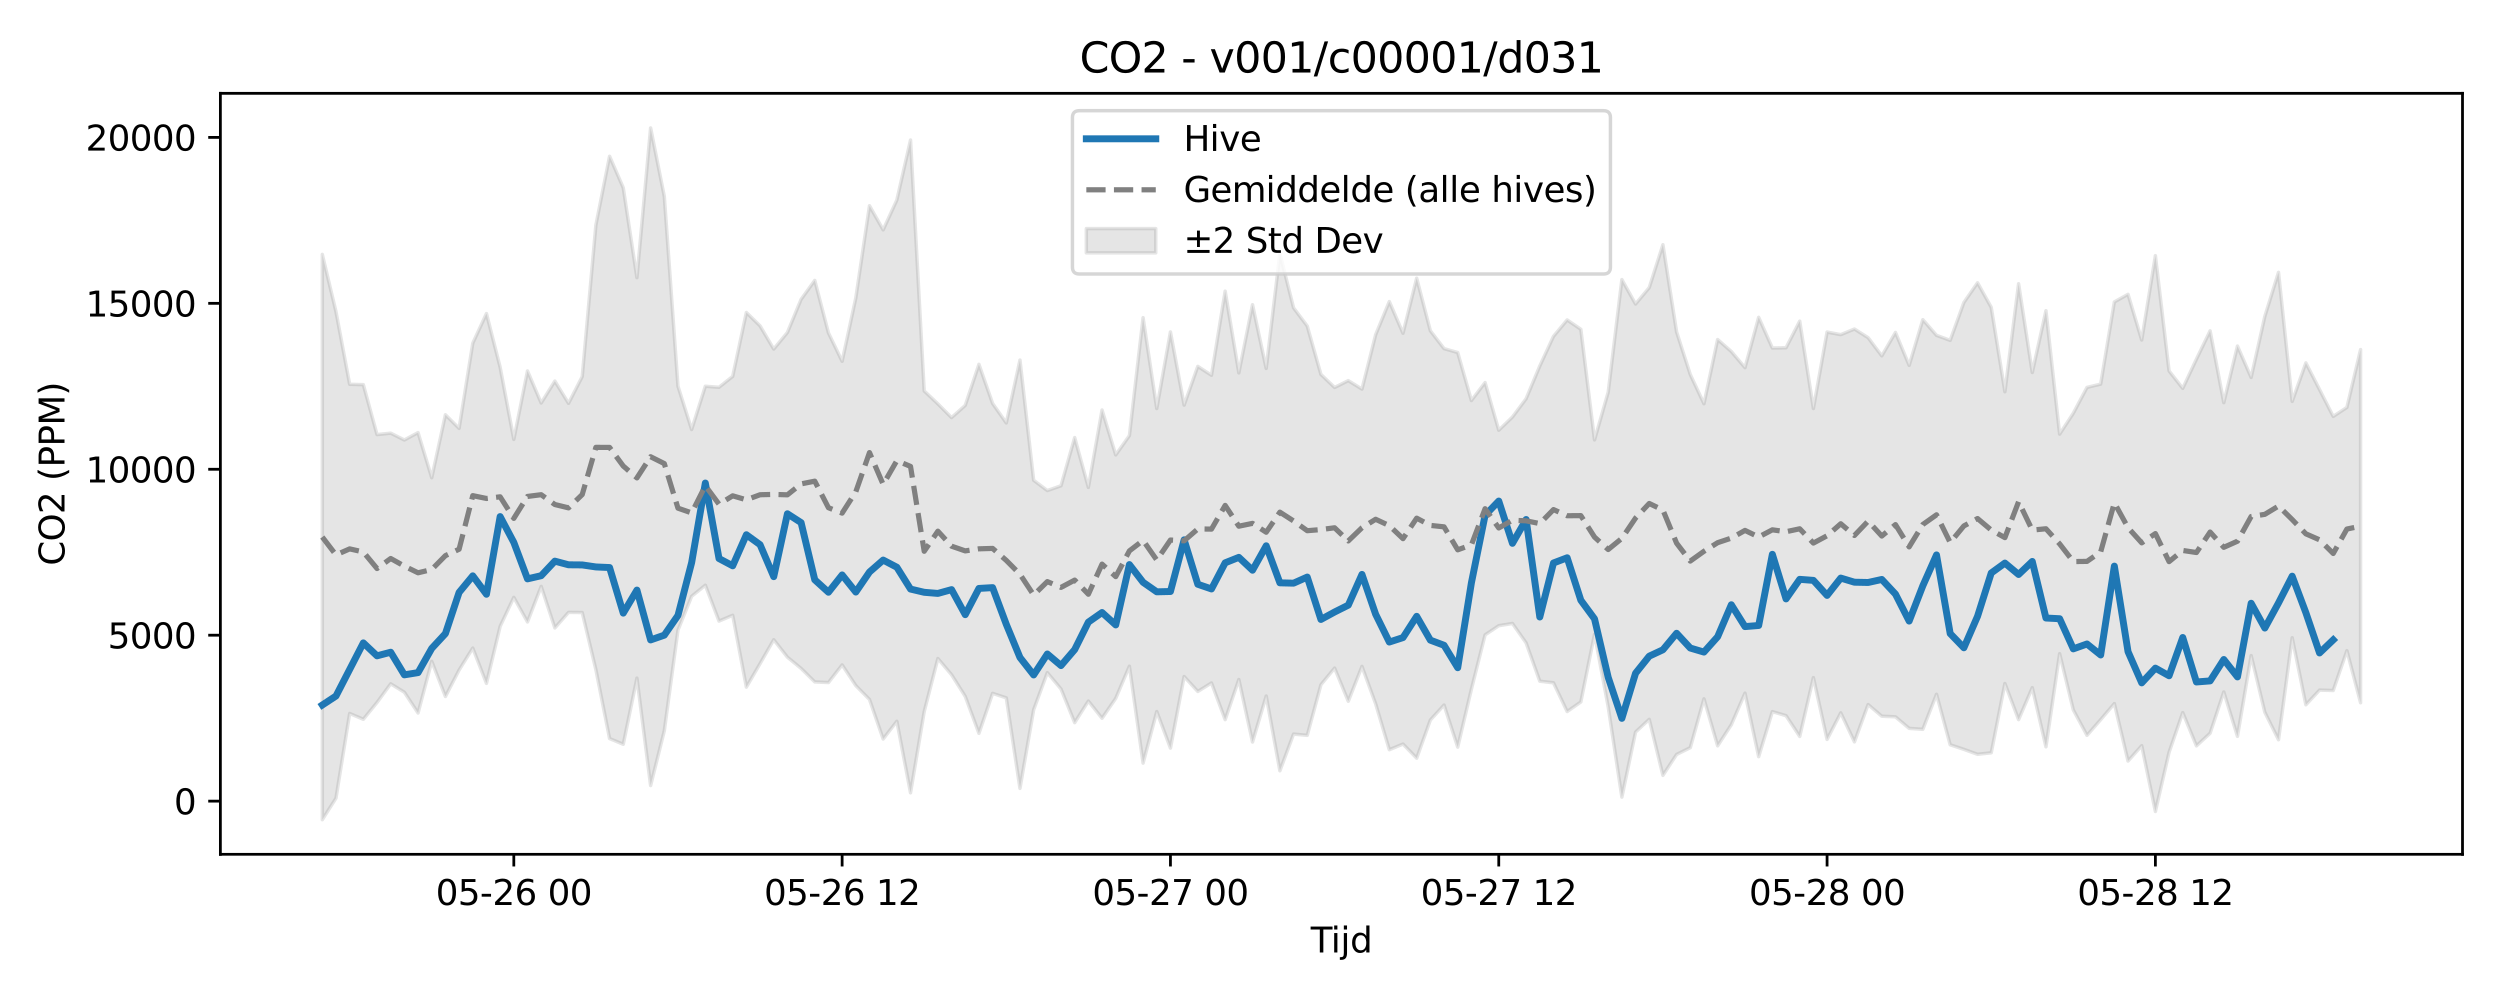 <?xml version="1.0" encoding="utf-8" standalone="no"?>
<!DOCTYPE svg PUBLIC "-//W3C//DTD SVG 1.1//EN"
  "http://www.w3.org/Graphics/SVG/1.1/DTD/svg11.dtd">
<svg xmlns:xlink="http://www.w3.org/1999/xlink" width="720pt" height="288pt" viewBox="0 0 720 288" xmlns="http://www.w3.org/2000/svg" version="1.1">
 <defs>
  <style type="text/css">*{stroke-linejoin: round; stroke-linecap: butt}</style>
 </defs>
 <g id="figure_1">
  <g id="patch_1">
   <path d="M 0 288 
L 720 288 
L 720 0 
L 0 0 
z
" style="fill: #ffffff"/>
  </g>
  <g id="axes_1">
   <g id="patch_2">
    <path d="M 63.47 246.04 
L 709.2 246.04 
L 709.2 26.88 
L 63.47 26.88 
z
" style="fill: #ffffff"/>
   </g>
   <g id="FillBetweenPolyCollection_1">
    <defs>
     <path id="m05cfe4b12a" d="M 92.821 -214.744 
L 92.821 -51.922 
L 96.761 -58.126 
L 100.701 -82.519 
L 104.641 -80.842 
L 108.58 -85.68 
L 112.52 -91.057 
L 116.46 -88.633 
L 120.4 -82.649 
L 124.34 -97.544 
L 128.279 -87.406 
L 132.219 -95.023 
L 136.159 -101.353 
L 140.099 -91.191 
L 144.039 -107.602 
L 147.978 -115.961 
L 151.918 -108.877 
L 155.858 -119.122 
L 159.798 -107.147 
L 163.737 -111.632 
L 167.677 -111.588 
L 171.617 -95.131 
L 175.557 -75.296 
L 179.497 -73.642 
L 183.436 -92.704 
L 187.376 -61.759 
L 191.316 -77.515 
L 195.256 -106.529 
L 199.195 -116.268 
L 203.135 -119.453 
L 207.075 -109.122 
L 211.015 -110.799 
L 214.955 -90.102 
L 218.894 -96.869 
L 222.834 -103.758 
L 226.774 -98.735 
L 230.714 -95.494 
L 234.653 -91.607 
L 238.593 -91.423 
L 242.533 -96.509 
L 246.473 -90.543 
L 250.413 -86.556 
L 254.352 -75.158 
L 258.292 -80.272 
L 262.232 -59.666 
L 266.172 -83.061 
L 270.111 -98.354 
L 274.051 -93.669 
L 277.991 -87.44 
L 281.931 -76.795 
L 285.871 -88.313 
L 289.81 -87.013 
L 293.75 -60.945 
L 297.69 -83.584 
L 301.63 -94.279 
L 305.57 -89.573 
L 309.509 -79.874 
L 313.449 -86.099 
L 317.389 -81.136 
L 321.329 -86.879 
L 325.268 -96.136 
L 329.208 -68.216 
L 333.148 -83.073 
L 337.088 -72.543 
L 341.028 -93.165 
L 344.967 -88.854 
L 348.907 -91.31 
L 352.847 -80.733 
L 356.787 -92.311 
L 360.726 -74.292 
L 364.666 -87.544 
L 368.606 -66.014 
L 372.546 -76.585 
L 376.486 -76.218 
L 380.425 -90.801 
L 384.365 -95.592 
L 388.305 -86.037 
L 392.245 -96.08 
L 396.184 -85.302 
L 400.124 -72.076 
L 404.064 -73.71 
L 408.004 -69.644 
L 411.944 -80.629 
L 415.883 -84.943 
L 419.823 -72.83 
L 423.763 -89.511 
L 427.703 -105.15 
L 431.642 -107.794 
L 435.582 -108.439 
L 439.522 -102.843 
L 443.462 -91.814 
L 447.402 -91.351 
L 451.341 -83.075 
L 455.281 -85.834 
L 459.221 -105.348 
L 463.161 -84.419 
L 467.1 -58.429 
L 471.04 -77.16 
L 474.98 -80.832 
L 478.92 -64.687 
L 482.86 -70.716 
L 486.799 -72.667 
L 490.739 -86.736 
L 494.679 -73.198 
L 498.619 -79.276 
L 502.559 -88.37 
L 506.498 -70.082 
L 510.438 -83.048 
L 514.378 -81.885 
L 518.318 -75.904 
L 522.257 -92.853 
L 526.197 -75.044 
L 530.137 -82.694 
L 534.077 -74.332 
L 538.017 -85.09 
L 541.956 -81.726 
L 545.896 -81.555 
L 549.836 -78.226 
L 553.776 -77.952 
L 557.715 -88.052 
L 561.655 -73.501 
L 565.595 -72.185 
L 569.535 -70.757 
L 573.475 -71.198 
L 577.414 -91.157 
L 581.354 -80.744 
L 585.294 -89.946 
L 589.234 -72.911 
L 593.173 -99.748 
L 597.113 -83.547 
L 601.053 -76.216 
L 604.993 -80.738 
L 608.933 -85.366 
L 612.872 -68.822 
L 616.812 -73.244 
L 620.752 -54.289 
L 624.692 -71.34 
L 628.631 -82.78 
L 632.571 -73.183 
L 636.511 -76.825 
L 640.451 -88.716 
L 644.391 -75.926 
L 648.33 -99.203 
L 652.27 -82.857 
L 656.21 -74.944 
L 660.15 -104.337 
L 664.09 -85.021 
L 668.029 -89.252 
L 671.969 -89.134 
L 675.909 -100.606 
L 679.849 -85.603 
L 679.849 -187.325 
L 679.849 -187.325 
L 675.909 -170.668 
L 671.969 -168.069 
L 668.029 -175.808 
L 664.09 -183.491 
L 660.15 -172.396 
L 656.21 -209.568 
L 652.27 -196.883 
L 648.33 -179.295 
L 644.391 -188.341 
L 640.451 -172.024 
L 636.511 -192.723 
L 632.571 -184.56 
L 628.631 -176.156 
L 624.692 -181.161 
L 620.752 -214.364 
L 616.812 -190.077 
L 612.872 -203.238 
L 608.933 -201.043 
L 604.993 -177.375 
L 601.053 -176.427 
L 597.113 -168.991 
L 593.173 -162.969 
L 589.234 -198.521 
L 585.294 -180.721 
L 581.354 -206.292 
L 577.414 -175.17 
L 573.475 -199.491 
L 569.535 -206.557 
L 565.595 -200.881 
L 561.655 -189.974 
L 557.715 -191.427 
L 553.776 -195.934 
L 549.836 -182.769 
L 545.896 -192.26 
L 541.956 -185.515 
L 538.017 -190.751 
L 534.077 -193.24 
L 530.137 -191.623 
L 526.197 -192.369 
L 522.257 -170.341 
L 518.318 -195.514 
L 514.378 -187.845 
L 510.438 -187.775 
L 506.498 -196.613 
L 502.559 -182.115 
L 498.619 -186.773 
L 494.679 -190.216 
L 490.739 -171.724 
L 486.799 -180.154 
L 482.86 -192.404 
L 478.92 -217.524 
L 474.98 -205.166 
L 471.04 -200.441 
L 467.1 -207.487 
L 463.161 -175.06 
L 459.221 -161.298 
L 455.281 -193.165 
L 451.341 -195.857 
L 447.402 -191.131 
L 443.462 -182.601 
L 439.522 -173.169 
L 435.582 -167.9 
L 431.642 -164.096 
L 427.703 -177.83 
L 423.763 -172.652 
L 419.823 -186.472 
L 415.883 -187.598 
L 411.944 -192.74 
L 408.004 -207.887 
L 404.064 -192.025 
L 400.124 -201.154 
L 396.184 -191.597 
L 392.245 -175.941 
L 388.305 -178.382 
L 384.365 -176.408 
L 380.425 -180.166 
L 376.486 -194.099 
L 372.546 -199.342 
L 368.606 -214.983 
L 364.666 -181.886 
L 360.726 -200.248 
L 356.787 -180.601 
L 352.847 -204.148 
L 348.907 -179.921 
L 344.967 -182.489 
L 341.028 -171.327 
L 337.088 -192.404 
L 333.148 -170.343 
L 329.208 -196.514 
L 325.268 -162.555 
L 321.329 -156.987 
L 317.389 -169.923 
L 313.449 -147.62 
L 309.509 -161.988 
L 305.57 -148.097 
L 301.63 -146.72 
L 297.69 -149.684 
L 293.75 -184.303 
L 289.81 -166.193 
L 285.871 -171.801 
L 281.931 -183.078 
L 277.991 -171.242 
L 274.051 -167.735 
L 270.111 -171.684 
L 266.172 -175.411 
L 262.232 -247.678 
L 258.292 -230.396 
L 254.352 -221.801 
L 250.413 -228.747 
L 246.473 -202.202 
L 242.533 -183.934 
L 238.593 -192.128 
L 234.653 -207.243 
L 230.714 -201.784 
L 226.774 -192.242 
L 222.834 -187.468 
L 218.894 -194.156 
L 214.955 -198.008 
L 211.015 -179.608 
L 207.075 -176.463 
L 203.135 -176.764 
L 199.195 -164.299 
L 195.256 -176.771 
L 191.316 -231.467 
L 187.376 -251.158 
L 183.436 -208.029 
L 179.497 -233.921 
L 175.557 -242.997 
L 171.617 -223.193 
L 167.677 -179.54 
L 163.737 -171.84 
L 159.798 -178.249 
L 155.858 -171.935 
L 151.918 -181.174 
L 147.978 -161.451 
L 144.039 -182.234 
L 140.099 -197.691 
L 136.159 -189.155 
L 132.219 -164.625 
L 128.279 -168.55 
L 124.34 -150.414 
L 120.4 -163.419 
L 116.46 -161.284 
L 112.52 -163.247 
L 108.58 -162.845 
L 104.641 -177.224 
L 100.701 -177.326 
L 96.761 -198.24 
L 92.821 -214.744 
z
" style="stroke: #808080; stroke-opacity: 0.2"/>
    </defs>
    <g clip-path="url(#p84e43a16ee)">
     <use xlink:href="#m05cfe4b12a" x="0" y="288" style="fill: #808080; fill-opacity: 0.2; stroke: #808080; stroke-opacity: 0.2"/>
    </g>
   </g>
   <g id="matplotlib.axis_1">
    <g id="xtick_1">
     <g id="line2d_1">
      <defs>
       <path id="mdc7203c55e" d="M 0 0 
L 0 3.5 
" style="stroke: #000000; stroke-width: 0.8"/>
      </defs>
      <g>
       <use xlink:href="#mdc7203c55e" x="147.978" y="246.04" style="stroke: #000000; stroke-width: 0.8"/>
      </g>
     </g>
     <g id="text_1">
      <!-- 05-26 00 -->
      <g transform="translate(125.498 260.638) scale(0.1 -0.1)">
       <defs>
        <path id="DejaVuSans-30" d="M 2034 4250 
Q 1547 4250 1301 3770 
Q 1056 3291 1056 2328 
Q 1056 1369 1301 889 
Q 1547 409 2034 409 
Q 2525 409 2770 889 
Q 3016 1369 3016 2328 
Q 3016 3291 2770 3770 
Q 2525 4250 2034 4250 
z
M 2034 4750 
Q 2819 4750 3233 4129 
Q 3647 3509 3647 2328 
Q 3647 1150 3233 529 
Q 2819 -91 2034 -91 
Q 1250 -91 836 529 
Q 422 1150 422 2328 
Q 422 3509 836 4129 
Q 1250 4750 2034 4750 
z
" transform="scale(0.016)"/>
        <path id="DejaVuSans-35" d="M 691 4666 
L 3169 4666 
L 3169 4134 
L 1269 4134 
L 1269 2991 
Q 1406 3038 1543 3061 
Q 1681 3084 1819 3084 
Q 2600 3084 3056 2656 
Q 3513 2228 3513 1497 
Q 3513 744 3044 326 
Q 2575 -91 1722 -91 
Q 1428 -91 1123 -41 
Q 819 9 494 109 
L 494 744 
Q 775 591 1075 516 
Q 1375 441 1709 441 
Q 2250 441 2565 725 
Q 2881 1009 2881 1497 
Q 2881 1984 2565 2268 
Q 2250 2553 1709 2553 
Q 1456 2553 1204 2497 
Q 953 2441 691 2322 
L 691 4666 
z
" transform="scale(0.016)"/>
        <path id="DejaVuSans-2d" d="M 313 2009 
L 1997 2009 
L 1997 1497 
L 313 1497 
L 313 2009 
z
" transform="scale(0.016)"/>
        <path id="DejaVuSans-32" d="M 1228 531 
L 3431 531 
L 3431 0 
L 469 0 
L 469 531 
Q 828 903 1448 1529 
Q 2069 2156 2228 2338 
Q 2531 2678 2651 2914 
Q 2772 3150 2772 3378 
Q 2772 3750 2511 3984 
Q 2250 4219 1831 4219 
Q 1534 4219 1204 4116 
Q 875 4013 500 3803 
L 500 4441 
Q 881 4594 1212 4672 
Q 1544 4750 1819 4750 
Q 2544 4750 2975 4387 
Q 3406 4025 3406 3419 
Q 3406 3131 3298 2873 
Q 3191 2616 2906 2266 
Q 2828 2175 2409 1742 
Q 1991 1309 1228 531 
z
" transform="scale(0.016)"/>
        <path id="DejaVuSans-36" d="M 2113 2584 
Q 1688 2584 1439 2293 
Q 1191 2003 1191 1497 
Q 1191 994 1439 701 
Q 1688 409 2113 409 
Q 2538 409 2786 701 
Q 3034 994 3034 1497 
Q 3034 2003 2786 2293 
Q 2538 2584 2113 2584 
z
M 3366 4563 
L 3366 3988 
Q 3128 4100 2886 4159 
Q 2644 4219 2406 4219 
Q 1781 4219 1451 3797 
Q 1122 3375 1075 2522 
Q 1259 2794 1537 2939 
Q 1816 3084 2150 3084 
Q 2853 3084 3261 2657 
Q 3669 2231 3669 1497 
Q 3669 778 3244 343 
Q 2819 -91 2113 -91 
Q 1303 -91 875 529 
Q 447 1150 447 2328 
Q 447 3434 972 4092 
Q 1497 4750 2381 4750 
Q 2619 4750 2861 4703 
Q 3103 4656 3366 4563 
z
" transform="scale(0.016)"/>
        <path id="DejaVuSans-20" transform="scale(0.016)"/>
       </defs>
       <use xlink:href="#DejaVuSans-30"/>
       <use xlink:href="#DejaVuSans-35" transform="translate(63.623 0)"/>
       <use xlink:href="#DejaVuSans-2d" transform="translate(127.246 0)"/>
       <use xlink:href="#DejaVuSans-32" transform="translate(163.33 0)"/>
       <use xlink:href="#DejaVuSans-36" transform="translate(226.953 0)"/>
       <use xlink:href="#DejaVuSans-20" transform="translate(290.576 0)"/>
       <use xlink:href="#DejaVuSans-30" transform="translate(322.363 0)"/>
       <use xlink:href="#DejaVuSans-30" transform="translate(385.986 0)"/>
      </g>
     </g>
    </g>
    <g id="xtick_2">
     <g id="line2d_2">
      <g>
       <use xlink:href="#mdc7203c55e" x="242.533" y="246.04" style="stroke: #000000; stroke-width: 0.8"/>
      </g>
     </g>
     <g id="text_2">
      <!-- 05-26 12 -->
      <g transform="translate(220.053 260.638) scale(0.1 -0.1)">
       <defs>
        <path id="DejaVuSans-31" d="M 794 531 
L 1825 531 
L 1825 4091 
L 703 3866 
L 703 4441 
L 1819 4666 
L 2450 4666 
L 2450 531 
L 3481 531 
L 3481 0 
L 794 0 
L 794 531 
z
" transform="scale(0.016)"/>
       </defs>
       <use xlink:href="#DejaVuSans-30"/>
       <use xlink:href="#DejaVuSans-35" transform="translate(63.623 0)"/>
       <use xlink:href="#DejaVuSans-2d" transform="translate(127.246 0)"/>
       <use xlink:href="#DejaVuSans-32" transform="translate(163.33 0)"/>
       <use xlink:href="#DejaVuSans-36" transform="translate(226.953 0)"/>
       <use xlink:href="#DejaVuSans-20" transform="translate(290.576 0)"/>
       <use xlink:href="#DejaVuSans-31" transform="translate(322.363 0)"/>
       <use xlink:href="#DejaVuSans-32" transform="translate(385.986 0)"/>
      </g>
     </g>
    </g>
    <g id="xtick_3">
     <g id="line2d_3">
      <g>
       <use xlink:href="#mdc7203c55e" x="337.088" y="246.04" style="stroke: #000000; stroke-width: 0.8"/>
      </g>
     </g>
     <g id="text_3">
      <!-- 05-27 00 -->
      <g transform="translate(314.607 260.638) scale(0.1 -0.1)">
       <defs>
        <path id="DejaVuSans-37" d="M 525 4666 
L 3525 4666 
L 3525 4397 
L 1831 0 
L 1172 0 
L 2766 4134 
L 525 4134 
L 525 4666 
z
" transform="scale(0.016)"/>
       </defs>
       <use xlink:href="#DejaVuSans-30"/>
       <use xlink:href="#DejaVuSans-35" transform="translate(63.623 0)"/>
       <use xlink:href="#DejaVuSans-2d" transform="translate(127.246 0)"/>
       <use xlink:href="#DejaVuSans-32" transform="translate(163.33 0)"/>
       <use xlink:href="#DejaVuSans-37" transform="translate(226.953 0)"/>
       <use xlink:href="#DejaVuSans-20" transform="translate(290.576 0)"/>
       <use xlink:href="#DejaVuSans-30" transform="translate(322.363 0)"/>
       <use xlink:href="#DejaVuSans-30" transform="translate(385.986 0)"/>
      </g>
     </g>
    </g>
    <g id="xtick_4">
     <g id="line2d_4">
      <g>
       <use xlink:href="#mdc7203c55e" x="431.642" y="246.04" style="stroke: #000000; stroke-width: 0.8"/>
      </g>
     </g>
     <g id="text_4">
      <!-- 05-27 12 -->
      <g transform="translate(409.162 260.638) scale(0.1 -0.1)">
       <use xlink:href="#DejaVuSans-30"/>
       <use xlink:href="#DejaVuSans-35" transform="translate(63.623 0)"/>
       <use xlink:href="#DejaVuSans-2d" transform="translate(127.246 0)"/>
       <use xlink:href="#DejaVuSans-32" transform="translate(163.33 0)"/>
       <use xlink:href="#DejaVuSans-37" transform="translate(226.953 0)"/>
       <use xlink:href="#DejaVuSans-20" transform="translate(290.576 0)"/>
       <use xlink:href="#DejaVuSans-31" transform="translate(322.363 0)"/>
       <use xlink:href="#DejaVuSans-32" transform="translate(385.986 0)"/>
      </g>
     </g>
    </g>
    <g id="xtick_5">
     <g id="line2d_5">
      <g>
       <use xlink:href="#mdc7203c55e" x="526.197" y="246.04" style="stroke: #000000; stroke-width: 0.8"/>
      </g>
     </g>
     <g id="text_5">
      <!-- 05-28 00 -->
      <g transform="translate(503.717 260.638) scale(0.1 -0.1)">
       <defs>
        <path id="DejaVuSans-38" d="M 2034 2216 
Q 1584 2216 1326 1975 
Q 1069 1734 1069 1313 
Q 1069 891 1326 650 
Q 1584 409 2034 409 
Q 2484 409 2743 651 
Q 3003 894 3003 1313 
Q 3003 1734 2745 1975 
Q 2488 2216 2034 2216 
z
M 1403 2484 
Q 997 2584 770 2862 
Q 544 3141 544 3541 
Q 544 4100 942 4425 
Q 1341 4750 2034 4750 
Q 2731 4750 3128 4425 
Q 3525 4100 3525 3541 
Q 3525 3141 3298 2862 
Q 3072 2584 2669 2484 
Q 3125 2378 3379 2068 
Q 3634 1759 3634 1313 
Q 3634 634 3220 271 
Q 2806 -91 2034 -91 
Q 1263 -91 848 271 
Q 434 634 434 1313 
Q 434 1759 690 2068 
Q 947 2378 1403 2484 
z
M 1172 3481 
Q 1172 3119 1398 2916 
Q 1625 2713 2034 2713 
Q 2441 2713 2670 2916 
Q 2900 3119 2900 3481 
Q 2900 3844 2670 4047 
Q 2441 4250 2034 4250 
Q 1625 4250 1398 4047 
Q 1172 3844 1172 3481 
z
" transform="scale(0.016)"/>
       </defs>
       <use xlink:href="#DejaVuSans-30"/>
       <use xlink:href="#DejaVuSans-35" transform="translate(63.623 0)"/>
       <use xlink:href="#DejaVuSans-2d" transform="translate(127.246 0)"/>
       <use xlink:href="#DejaVuSans-32" transform="translate(163.33 0)"/>
       <use xlink:href="#DejaVuSans-38" transform="translate(226.953 0)"/>
       <use xlink:href="#DejaVuSans-20" transform="translate(290.576 0)"/>
       <use xlink:href="#DejaVuSans-30" transform="translate(322.363 0)"/>
       <use xlink:href="#DejaVuSans-30" transform="translate(385.986 0)"/>
      </g>
     </g>
    </g>
    <g id="xtick_6">
     <g id="line2d_6">
      <g>
       <use xlink:href="#mdc7203c55e" x="620.752" y="246.04" style="stroke: #000000; stroke-width: 0.8"/>
      </g>
     </g>
     <g id="text_6">
      <!-- 05-28 12 -->
      <g transform="translate(598.271 260.638) scale(0.1 -0.1)">
       <use xlink:href="#DejaVuSans-30"/>
       <use xlink:href="#DejaVuSans-35" transform="translate(63.623 0)"/>
       <use xlink:href="#DejaVuSans-2d" transform="translate(127.246 0)"/>
       <use xlink:href="#DejaVuSans-32" transform="translate(163.33 0)"/>
       <use xlink:href="#DejaVuSans-38" transform="translate(226.953 0)"/>
       <use xlink:href="#DejaVuSans-20" transform="translate(290.576 0)"/>
       <use xlink:href="#DejaVuSans-31" transform="translate(322.363 0)"/>
       <use xlink:href="#DejaVuSans-32" transform="translate(385.986 0)"/>
      </g>
     </g>
    </g>
    <g id="text_7">
     <!-- Tijd -->
     <g transform="translate(377.485 274.317) scale(0.1 -0.1)">
      <defs>
       <path id="DejaVuSans-54" d="M -19 4666 
L 3928 4666 
L 3928 4134 
L 2272 4134 
L 2272 0 
L 1638 0 
L 1638 4134 
L -19 4134 
L -19 4666 
z
" transform="scale(0.016)"/>
       <path id="DejaVuSans-69" d="M 603 3500 
L 1178 3500 
L 1178 0 
L 603 0 
L 603 3500 
z
M 603 4863 
L 1178 4863 
L 1178 4134 
L 603 4134 
L 603 4863 
z
" transform="scale(0.016)"/>
       <path id="DejaVuSans-6a" d="M 603 3500 
L 1178 3500 
L 1178 -63 
Q 1178 -731 923 -1031 
Q 669 -1331 103 -1331 
L -116 -1331 
L -116 -844 
L 38 -844 
Q 366 -844 484 -692 
Q 603 -541 603 -63 
L 603 3500 
z
M 603 4863 
L 1178 4863 
L 1178 4134 
L 603 4134 
L 603 4863 
z
" transform="scale(0.016)"/>
       <path id="DejaVuSans-64" d="M 2906 2969 
L 2906 4863 
L 3481 4863 
L 3481 0 
L 2906 0 
L 2906 525 
Q 2725 213 2448 61 
Q 2172 -91 1784 -91 
Q 1150 -91 751 415 
Q 353 922 353 1747 
Q 353 2572 751 3078 
Q 1150 3584 1784 3584 
Q 2172 3584 2448 3432 
Q 2725 3281 2906 2969 
z
M 947 1747 
Q 947 1113 1208 752 
Q 1469 391 1925 391 
Q 2381 391 2643 752 
Q 2906 1113 2906 1747 
Q 2906 2381 2643 2742 
Q 2381 3103 1925 3103 
Q 1469 3103 1208 2742 
Q 947 2381 947 1747 
z
" transform="scale(0.016)"/>
      </defs>
      <use xlink:href="#DejaVuSans-54"/>
      <use xlink:href="#DejaVuSans-69" transform="translate(57.959 0)"/>
      <use xlink:href="#DejaVuSans-6a" transform="translate(85.742 0)"/>
      <use xlink:href="#DejaVuSans-64" transform="translate(113.525 0)"/>
     </g>
    </g>
   </g>
   <g id="matplotlib.axis_2">
    <g id="ytick_1">
     <g id="line2d_7">
      <defs>
       <path id="m2da3d97c73" d="M 0 0 
L -3.5 0 
" style="stroke: #000000; stroke-width: 0.8"/>
      </defs>
      <g>
       <use xlink:href="#m2da3d97c73" x="63.47" y="230.723" style="stroke: #000000; stroke-width: 0.8"/>
      </g>
     </g>
     <g id="text_8">
      <!-- 0 -->
      <g transform="translate(50.108 234.522) scale(0.1 -0.1)">
       <use xlink:href="#DejaVuSans-30"/>
      </g>
     </g>
    </g>
    <g id="ytick_2">
     <g id="line2d_8">
      <g>
       <use xlink:href="#m2da3d97c73" x="63.47" y="182.935" style="stroke: #000000; stroke-width: 0.8"/>
      </g>
     </g>
     <g id="text_9">
      <!-- 5000 -->
      <g transform="translate(31.02 186.735) scale(0.1 -0.1)">
       <use xlink:href="#DejaVuSans-35"/>
       <use xlink:href="#DejaVuSans-30" transform="translate(63.623 0)"/>
       <use xlink:href="#DejaVuSans-30" transform="translate(127.246 0)"/>
       <use xlink:href="#DejaVuSans-30" transform="translate(190.869 0)"/>
      </g>
     </g>
    </g>
    <g id="ytick_3">
     <g id="line2d_9">
      <g>
       <use xlink:href="#m2da3d97c73" x="63.47" y="135.148" style="stroke: #000000; stroke-width: 0.8"/>
      </g>
     </g>
     <g id="text_10">
      <!-- 10000 -->
      <g transform="translate(24.657 138.947) scale(0.1 -0.1)">
       <use xlink:href="#DejaVuSans-31"/>
       <use xlink:href="#DejaVuSans-30" transform="translate(63.623 0)"/>
       <use xlink:href="#DejaVuSans-30" transform="translate(127.246 0)"/>
       <use xlink:href="#DejaVuSans-30" transform="translate(190.869 0)"/>
       <use xlink:href="#DejaVuSans-30" transform="translate(254.492 0)"/>
      </g>
     </g>
    </g>
    <g id="ytick_4">
     <g id="line2d_10">
      <g>
       <use xlink:href="#m2da3d97c73" x="63.47" y="87.361" style="stroke: #000000; stroke-width: 0.8"/>
      </g>
     </g>
     <g id="text_11">
      <!-- 15000 -->
      <g transform="translate(24.657 91.16) scale(0.1 -0.1)">
       <use xlink:href="#DejaVuSans-31"/>
       <use xlink:href="#DejaVuSans-35" transform="translate(63.623 0)"/>
       <use xlink:href="#DejaVuSans-30" transform="translate(127.246 0)"/>
       <use xlink:href="#DejaVuSans-30" transform="translate(190.869 0)"/>
       <use xlink:href="#DejaVuSans-30" transform="translate(254.492 0)"/>
      </g>
     </g>
    </g>
    <g id="ytick_5">
     <g id="line2d_11">
      <g>
       <use xlink:href="#m2da3d97c73" x="63.47" y="39.573" style="stroke: #000000; stroke-width: 0.8"/>
      </g>
     </g>
     <g id="text_12">
      <!-- 20000 -->
      <g transform="translate(24.657 43.373) scale(0.1 -0.1)">
       <use xlink:href="#DejaVuSans-32"/>
       <use xlink:href="#DejaVuSans-30" transform="translate(63.623 0)"/>
       <use xlink:href="#DejaVuSans-30" transform="translate(127.246 0)"/>
       <use xlink:href="#DejaVuSans-30" transform="translate(190.869 0)"/>
       <use xlink:href="#DejaVuSans-30" transform="translate(254.492 0)"/>
      </g>
     </g>
    </g>
    <g id="text_13">
     <!-- CO2 (PPM) -->
     <g transform="translate(18.578 162.903) rotate(-90) scale(0.1 -0.1)">
      <defs>
       <path id="DejaVuSans-43" d="M 4122 4306 
L 4122 3641 
Q 3803 3938 3442 4084 
Q 3081 4231 2675 4231 
Q 1875 4231 1450 3742 
Q 1025 3253 1025 2328 
Q 1025 1406 1450 917 
Q 1875 428 2675 428 
Q 3081 428 3442 575 
Q 3803 722 4122 1019 
L 4122 359 
Q 3791 134 3420 21 
Q 3050 -91 2638 -91 
Q 1578 -91 968 557 
Q 359 1206 359 2328 
Q 359 3453 968 4101 
Q 1578 4750 2638 4750 
Q 3056 4750 3426 4639 
Q 3797 4528 4122 4306 
z
" transform="scale(0.016)"/>
       <path id="DejaVuSans-4f" d="M 2522 4238 
Q 1834 4238 1429 3725 
Q 1025 3213 1025 2328 
Q 1025 1447 1429 934 
Q 1834 422 2522 422 
Q 3209 422 3611 934 
Q 4013 1447 4013 2328 
Q 4013 3213 3611 3725 
Q 3209 4238 2522 4238 
z
M 2522 4750 
Q 3503 4750 4090 4092 
Q 4678 3434 4678 2328 
Q 4678 1225 4090 567 
Q 3503 -91 2522 -91 
Q 1538 -91 948 565 
Q 359 1222 359 2328 
Q 359 3434 948 4092 
Q 1538 4750 2522 4750 
z
" transform="scale(0.016)"/>
       <path id="DejaVuSans-28" d="M 1984 4856 
Q 1566 4138 1362 3434 
Q 1159 2731 1159 2009 
Q 1159 1288 1364 580 
Q 1569 -128 1984 -844 
L 1484 -844 
Q 1016 -109 783 600 
Q 550 1309 550 2009 
Q 550 2706 781 3412 
Q 1013 4119 1484 4856 
L 1984 4856 
z
" transform="scale(0.016)"/>
       <path id="DejaVuSans-50" d="M 1259 4147 
L 1259 2394 
L 2053 2394 
Q 2494 2394 2734 2622 
Q 2975 2850 2975 3272 
Q 2975 3691 2734 3919 
Q 2494 4147 2053 4147 
L 1259 4147 
z
M 628 4666 
L 2053 4666 
Q 2838 4666 3239 4311 
Q 3641 3956 3641 3272 
Q 3641 2581 3239 2228 
Q 2838 1875 2053 1875 
L 1259 1875 
L 1259 0 
L 628 0 
L 628 4666 
z
" transform="scale(0.016)"/>
       <path id="DejaVuSans-4d" d="M 628 4666 
L 1569 4666 
L 2759 1491 
L 3956 4666 
L 4897 4666 
L 4897 0 
L 4281 0 
L 4281 4097 
L 3078 897 
L 2444 897 
L 1241 4097 
L 1241 0 
L 628 0 
L 628 4666 
z
" transform="scale(0.016)"/>
       <path id="DejaVuSans-29" d="M 513 4856 
L 1013 4856 
Q 1481 4119 1714 3412 
Q 1947 2706 1947 2009 
Q 1947 1309 1714 600 
Q 1481 -109 1013 -844 
L 513 -844 
Q 928 -128 1133 580 
Q 1338 1288 1338 2009 
Q 1338 2731 1133 3434 
Q 928 4138 513 4856 
z
" transform="scale(0.016)"/>
      </defs>
      <use xlink:href="#DejaVuSans-43"/>
      <use xlink:href="#DejaVuSans-4f" transform="translate(69.824 0)"/>
      <use xlink:href="#DejaVuSans-32" transform="translate(148.535 0)"/>
      <use xlink:href="#DejaVuSans-20" transform="translate(212.158 0)"/>
      <use xlink:href="#DejaVuSans-28" transform="translate(243.945 0)"/>
      <use xlink:href="#DejaVuSans-50" transform="translate(282.959 0)"/>
      <use xlink:href="#DejaVuSans-50" transform="translate(343.262 0)"/>
      <use xlink:href="#DejaVuSans-4d" transform="translate(403.564 0)"/>
      <use xlink:href="#DejaVuSans-29" transform="translate(489.844 0)"/>
     </g>
    </g>
   </g>
   <g id="line2d_12">
    <path d="M 92.821 203.044 
L 96.761 200.451 
L 104.641 185.153 
L 108.58 188.88 
L 112.52 187.842 
L 116.46 194.357 
L 120.4 193.713 
L 124.34 186.736 
L 128.279 182.48 
L 132.219 170.616 
L 136.159 165.843 
L 140.099 171.145 
L 144.039 148.78 
L 147.978 156.216 
L 151.918 166.713 
L 155.858 165.802 
L 159.798 161.61 
L 163.737 162.661 
L 167.677 162.699 
L 171.617 163.279 
L 175.557 163.451 
L 179.497 176.577 
L 183.436 169.947 
L 187.376 184.296 
L 191.316 182.929 
L 195.256 177.249 
L 199.195 162.02 
L 203.135 139.118 
L 207.075 160.861 
L 211.015 162.954 
L 214.955 154.008 
L 218.894 156.866 
L 222.834 166.076 
L 226.774 147.968 
L 230.714 150.513 
L 234.653 166.984 
L 238.593 170.563 
L 242.533 165.582 
L 246.473 170.511 
L 250.413 164.743 
L 254.352 161.3 
L 258.292 163.362 
L 262.232 169.651 
L 266.172 170.581 
L 270.111 170.906 
L 274.051 169.813 
L 277.991 177.023 
L 281.931 169.469 
L 285.871 169.236 
L 289.81 179.807 
L 293.75 189.355 
L 297.69 194.385 
L 301.63 188.351 
L 305.57 191.687 
L 309.509 187.083 
L 313.449 179.173 
L 317.389 176.404 
L 321.329 179.979 
L 325.268 162.6 
L 329.208 167.698 
L 333.148 170.444 
L 337.088 170.351 
L 341.028 155.477 
L 344.967 168.268 
L 348.907 169.619 
L 352.847 162.091 
L 356.787 160.52 
L 360.726 164.222 
L 364.666 157.188 
L 368.606 167.854 
L 372.546 167.954 
L 376.486 166.196 
L 380.425 178.402 
L 384.365 176.261 
L 388.305 174.286 
L 392.245 165.436 
L 396.184 176.905 
L 400.124 184.907 
L 404.064 183.627 
L 408.004 177.507 
L 411.944 184.363 
L 415.883 185.841 
L 419.823 192.302 
L 423.763 167.857 
L 427.703 148.404 
L 431.642 144.307 
L 435.582 156.474 
L 439.522 149.624 
L 443.462 177.695 
L 447.402 162.138 
L 451.341 160.641 
L 455.281 172.871 
L 459.221 178.227 
L 463.161 195.083 
L 467.1 206.882 
L 471.04 193.898 
L 474.98 188.976 
L 478.92 187.137 
L 482.86 182.387 
L 486.799 186.634 
L 490.739 187.8 
L 494.679 183.385 
L 498.619 174.171 
L 502.559 180.46 
L 506.498 180.138 
L 510.438 159.647 
L 514.378 172.48 
L 518.318 166.85 
L 522.257 167.15 
L 526.197 171.476 
L 530.137 166.487 
L 534.077 167.675 
L 538.017 167.755 
L 541.956 166.885 
L 545.896 171.106 
L 549.836 178.869 
L 553.776 168.701 
L 557.715 159.821 
L 561.655 182.47 
L 565.595 186.558 
L 569.535 177.481 
L 573.475 165.022 
L 577.414 162.167 
L 581.354 165.452 
L 585.294 161.699 
L 589.234 177.988 
L 593.173 178.192 
L 597.113 186.87 
L 601.053 185.468 
L 604.993 188.632 
L 608.933 163.046 
L 612.872 187.676 
L 616.812 196.663 
L 620.752 192.426 
L 624.692 194.621 
L 628.631 183.601 
L 632.571 196.411 
L 636.511 196.099 
L 640.451 189.941 
L 644.391 194.949 
L 648.33 173.744 
L 652.27 180.877 
L 656.21 173.646 
L 660.15 165.942 
L 664.09 176.455 
L 668.029 188.052 
L 671.969 184.289 
L 671.969 184.289 
" clip-path="url(#p84e43a16ee)" style="fill: none; stroke: #1f77b4; stroke-width: 2; stroke-linecap: square"/>
   </g>
   <g id="line2d_13">
    <path d="M 92.821 154.667 
L 96.761 159.817 
L 100.701 158.078 
L 104.641 158.967 
L 108.58 163.737 
L 112.52 160.848 
L 116.46 163.042 
L 120.4 164.966 
L 124.34 164.021 
L 128.279 160.022 
L 132.219 158.176 
L 136.159 142.746 
L 140.099 143.559 
L 144.039 143.082 
L 147.978 149.294 
L 151.918 142.975 
L 155.858 142.471 
L 159.798 145.302 
L 163.737 146.264 
L 167.677 142.436 
L 171.617 128.838 
L 175.557 128.854 
L 179.497 134.219 
L 183.436 137.634 
L 187.376 131.541 
L 191.316 133.509 
L 195.256 146.35 
L 199.195 147.717 
L 203.135 139.892 
L 207.075 145.208 
L 211.015 142.797 
L 214.955 143.945 
L 218.894 142.487 
L 222.834 142.387 
L 226.774 142.511 
L 230.714 139.361 
L 234.653 138.575 
L 238.593 146.224 
L 242.533 147.778 
L 246.473 141.628 
L 250.413 130.348 
L 254.352 139.521 
L 258.292 132.666 
L 262.232 134.328 
L 266.172 158.764 
L 270.111 152.981 
L 274.051 157.298 
L 277.991 158.659 
L 281.931 158.063 
L 285.871 157.943 
L 289.81 161.397 
L 293.75 165.376 
L 297.69 171.366 
L 301.63 167.501 
L 305.57 169.165 
L 309.509 167.069 
L 313.449 171.14 
L 317.389 162.471 
L 321.329 166.067 
L 325.268 158.655 
L 329.208 155.635 
L 333.148 161.292 
L 337.088 155.527 
L 341.028 155.754 
L 344.967 152.328 
L 348.907 152.385 
L 352.847 145.559 
L 356.787 151.544 
L 360.726 150.73 
L 364.666 153.285 
L 368.606 147.501 
L 372.546 150.036 
L 376.486 152.841 
L 380.425 152.516 
L 384.365 152 
L 388.305 155.79 
L 392.245 151.99 
L 396.184 149.55 
L 400.124 151.385 
L 404.064 155.133 
L 408.004 149.234 
L 411.944 151.316 
L 415.883 151.73 
L 419.823 158.349 
L 423.763 156.918 
L 427.703 146.51 
L 431.642 152.055 
L 435.582 149.83 
L 439.522 149.994 
L 443.462 150.793 
L 447.402 146.759 
L 451.341 148.534 
L 455.281 148.5 
L 459.221 154.677 
L 463.161 158.261 
L 467.1 155.042 
L 471.04 149.199 
L 474.98 145.001 
L 478.92 146.894 
L 482.86 156.44 
L 486.799 161.59 
L 490.739 158.77 
L 494.679 156.293 
L 498.619 154.976 
L 502.559 152.757 
L 506.498 154.653 
L 510.438 152.589 
L 514.378 153.135 
L 518.318 152.291 
L 522.257 156.403 
L 526.197 154.293 
L 530.137 150.841 
L 534.077 154.214 
L 538.017 150.08 
L 541.956 154.379 
L 545.896 151.092 
L 549.836 157.502 
L 553.776 151.057 
L 557.715 148.261 
L 561.655 156.262 
L 565.595 151.467 
L 569.535 149.343 
L 573.475 152.656 
L 577.414 154.836 
L 581.354 144.482 
L 585.294 152.667 
L 589.234 152.284 
L 593.173 156.641 
L 597.113 161.731 
L 601.053 161.679 
L 604.993 158.944 
L 608.933 144.796 
L 612.872 151.97 
L 616.812 156.34 
L 620.752 153.674 
L 624.692 161.75 
L 628.631 158.532 
L 632.571 159.128 
L 636.511 153.226 
L 640.451 157.63 
L 644.391 155.867 
L 648.33 148.751 
L 652.27 148.13 
L 656.21 145.744 
L 660.15 149.633 
L 664.09 153.744 
L 668.029 155.47 
L 671.969 159.399 
L 675.909 152.363 
L 679.849 151.536 
L 679.849 151.536 
" clip-path="url(#p84e43a16ee)" style="fill: none; stroke-dasharray: 5.55,2.4; stroke-dashoffset: 0; stroke: #808080; stroke-width: 1.5"/>
   </g>
   <g id="patch_3">
    <path d="M 63.47 246.04 
L 63.47 26.88 
" style="fill: none; stroke: #000000; stroke-width: 0.8; stroke-linejoin: miter; stroke-linecap: square"/>
   </g>
   <g id="patch_4">
    <path d="M 709.2 246.04 
L 709.2 26.88 
" style="fill: none; stroke: #000000; stroke-width: 0.8; stroke-linejoin: miter; stroke-linecap: square"/>
   </g>
   <g id="patch_5">
    <path d="M 63.47 246.04 
L 709.2 246.04 
" style="fill: none; stroke: #000000; stroke-width: 0.8; stroke-linejoin: miter; stroke-linecap: square"/>
   </g>
   <g id="patch_6">
    <path d="M 63.47 26.88 
L 709.2 26.88 
" style="fill: none; stroke: #000000; stroke-width: 0.8; stroke-linejoin: miter; stroke-linecap: square"/>
   </g>
   <g id="text_14">
    <!-- CO2 - v001/c00001/d031 -->
    <g transform="translate(310.932 20.88) scale(0.12 -0.12)">
     <defs>
      <path id="DejaVuSans-76" d="M 191 3500 
L 800 3500 
L 1894 563 
L 2988 3500 
L 3597 3500 
L 2284 0 
L 1503 0 
L 191 3500 
z
" transform="scale(0.016)"/>
      <path id="DejaVuSans-2f" d="M 1625 4666 
L 2156 4666 
L 531 -594 
L 0 -594 
L 1625 4666 
z
" transform="scale(0.016)"/>
      <path id="DejaVuSans-63" d="M 3122 3366 
L 3122 2828 
Q 2878 2963 2633 3030 
Q 2388 3097 2138 3097 
Q 1578 3097 1268 2742 
Q 959 2388 959 1747 
Q 959 1106 1268 751 
Q 1578 397 2138 397 
Q 2388 397 2633 464 
Q 2878 531 3122 666 
L 3122 134 
Q 2881 22 2623 -34 
Q 2366 -91 2075 -91 
Q 1284 -91 818 406 
Q 353 903 353 1747 
Q 353 2603 823 3093 
Q 1294 3584 2113 3584 
Q 2378 3584 2631 3529 
Q 2884 3475 3122 3366 
z
" transform="scale(0.016)"/>
      <path id="DejaVuSans-33" d="M 2597 2516 
Q 3050 2419 3304 2112 
Q 3559 1806 3559 1356 
Q 3559 666 3084 287 
Q 2609 -91 1734 -91 
Q 1441 -91 1130 -33 
Q 819 25 488 141 
L 488 750 
Q 750 597 1062 519 
Q 1375 441 1716 441 
Q 2309 441 2620 675 
Q 2931 909 2931 1356 
Q 2931 1769 2642 2001 
Q 2353 2234 1838 2234 
L 1294 2234 
L 1294 2753 
L 1863 2753 
Q 2328 2753 2575 2939 
Q 2822 3125 2822 3475 
Q 2822 3834 2567 4026 
Q 2313 4219 1838 4219 
Q 1578 4219 1281 4162 
Q 984 4106 628 3988 
L 628 4550 
Q 988 4650 1302 4700 
Q 1616 4750 1894 4750 
Q 2613 4750 3031 4423 
Q 3450 4097 3450 3541 
Q 3450 3153 3228 2886 
Q 3006 2619 2597 2516 
z
" transform="scale(0.016)"/>
     </defs>
     <use xlink:href="#DejaVuSans-43"/>
     <use xlink:href="#DejaVuSans-4f" transform="translate(69.824 0)"/>
     <use xlink:href="#DejaVuSans-32" transform="translate(148.535 0)"/>
     <use xlink:href="#DejaVuSans-20" transform="translate(212.158 0)"/>
     <use xlink:href="#DejaVuSans-2d" transform="translate(243.945 0)"/>
     <use xlink:href="#DejaVuSans-20" transform="translate(280.029 0)"/>
     <use xlink:href="#DejaVuSans-76" transform="translate(311.816 0)"/>
     <use xlink:href="#DejaVuSans-30" transform="translate(370.996 0)"/>
     <use xlink:href="#DejaVuSans-30" transform="translate(434.619 0)"/>
     <use xlink:href="#DejaVuSans-31" transform="translate(498.242 0)"/>
     <use xlink:href="#DejaVuSans-2f" transform="translate(561.865 0)"/>
     <use xlink:href="#DejaVuSans-63" transform="translate(595.557 0)"/>
     <use xlink:href="#DejaVuSans-30" transform="translate(650.537 0)"/>
     <use xlink:href="#DejaVuSans-30" transform="translate(714.16 0)"/>
     <use xlink:href="#DejaVuSans-30" transform="translate(777.783 0)"/>
     <use xlink:href="#DejaVuSans-30" transform="translate(841.406 0)"/>
     <use xlink:href="#DejaVuSans-31" transform="translate(905.029 0)"/>
     <use xlink:href="#DejaVuSans-2f" transform="translate(968.652 0)"/>
     <use xlink:href="#DejaVuSans-64" transform="translate(1002.344 0)"/>
     <use xlink:href="#DejaVuSans-30" transform="translate(1065.82 0)"/>
     <use xlink:href="#DejaVuSans-33" transform="translate(1129.443 0)"/>
     <use xlink:href="#DejaVuSans-31" transform="translate(1193.066 0)"/>
    </g>
   </g>
   <g id="legend_1">
    <g id="patch_7">
     <path d="M 310.863 78.914 
L 461.807 78.914 
Q 463.807 78.914 463.807 76.914 
L 463.807 33.88 
Q 463.807 31.88 461.807 31.88 
L 310.863 31.88 
Q 308.863 31.88 308.863 33.88 
L 308.863 76.914 
Q 308.863 78.914 310.863 78.914 
z
" style="fill: #ffffff; opacity: 0.8; stroke: #cccccc; stroke-linejoin: miter"/>
    </g>
    <g id="line2d_14">
     <path d="M 312.863 39.978 
L 322.863 39.978 
L 332.863 39.978 
" style="fill: none; stroke: #1f77b4; stroke-width: 2; stroke-linecap: square"/>
    </g>
    <g id="text_15">
     <!-- Hive -->
     <g transform="translate(340.863 43.478) scale(0.1 -0.1)">
      <defs>
       <path id="DejaVuSans-48" d="M 628 4666 
L 1259 4666 
L 1259 2753 
L 3553 2753 
L 3553 4666 
L 4184 4666 
L 4184 0 
L 3553 0 
L 3553 2222 
L 1259 2222 
L 1259 0 
L 628 0 
L 628 4666 
z
" transform="scale(0.016)"/>
       <path id="DejaVuSans-65" d="M 3597 1894 
L 3597 1613 
L 953 1613 
Q 991 1019 1311 708 
Q 1631 397 2203 397 
Q 2534 397 2845 478 
Q 3156 559 3463 722 
L 3463 178 
Q 3153 47 2828 -22 
Q 2503 -91 2169 -91 
Q 1331 -91 842 396 
Q 353 884 353 1716 
Q 353 2575 817 3079 
Q 1281 3584 2069 3584 
Q 2775 3584 3186 3129 
Q 3597 2675 3597 1894 
z
M 3022 2063 
Q 3016 2534 2758 2815 
Q 2500 3097 2075 3097 
Q 1594 3097 1305 2825 
Q 1016 2553 972 2059 
L 3022 2063 
z
" transform="scale(0.016)"/>
      </defs>
      <use xlink:href="#DejaVuSans-48"/>
      <use xlink:href="#DejaVuSans-69" transform="translate(75.195 0)"/>
      <use xlink:href="#DejaVuSans-76" transform="translate(102.979 0)"/>
      <use xlink:href="#DejaVuSans-65" transform="translate(162.158 0)"/>
     </g>
    </g>
    <g id="line2d_15">
     <path d="M 312.863 54.657 
L 322.863 54.657 
L 332.863 54.657 
" style="fill: none; stroke-dasharray: 5.55,2.4; stroke-dashoffset: 0; stroke: #808080; stroke-width: 1.5"/>
    </g>
    <g id="text_16">
     <!-- Gemiddelde (alle hives) -->
     <g transform="translate(340.863 58.157) scale(0.1 -0.1)">
      <defs>
       <path id="DejaVuSans-47" d="M 3809 666 
L 3809 1919 
L 2778 1919 
L 2778 2438 
L 4434 2438 
L 4434 434 
Q 4069 175 3628 42 
Q 3188 -91 2688 -91 
Q 1594 -91 976 548 
Q 359 1188 359 2328 
Q 359 3472 976 4111 
Q 1594 4750 2688 4750 
Q 3144 4750 3555 4637 
Q 3966 4525 4313 4306 
L 4313 3634 
Q 3963 3931 3569 4081 
Q 3175 4231 2741 4231 
Q 1884 4231 1454 3753 
Q 1025 3275 1025 2328 
Q 1025 1384 1454 906 
Q 1884 428 2741 428 
Q 3075 428 3337 486 
Q 3600 544 3809 666 
z
" transform="scale(0.016)"/>
       <path id="DejaVuSans-6d" d="M 3328 2828 
Q 3544 3216 3844 3400 
Q 4144 3584 4550 3584 
Q 5097 3584 5394 3201 
Q 5691 2819 5691 2113 
L 5691 0 
L 5113 0 
L 5113 2094 
Q 5113 2597 4934 2840 
Q 4756 3084 4391 3084 
Q 3944 3084 3684 2787 
Q 3425 2491 3425 1978 
L 3425 0 
L 2847 0 
L 2847 2094 
Q 2847 2600 2669 2842 
Q 2491 3084 2119 3084 
Q 1678 3084 1418 2786 
Q 1159 2488 1159 1978 
L 1159 0 
L 581 0 
L 581 3500 
L 1159 3500 
L 1159 2956 
Q 1356 3278 1631 3431 
Q 1906 3584 2284 3584 
Q 2666 3584 2933 3390 
Q 3200 3197 3328 2828 
z
" transform="scale(0.016)"/>
       <path id="DejaVuSans-6c" d="M 603 4863 
L 1178 4863 
L 1178 0 
L 603 0 
L 603 4863 
z
" transform="scale(0.016)"/>
       <path id="DejaVuSans-61" d="M 2194 1759 
Q 1497 1759 1228 1600 
Q 959 1441 959 1056 
Q 959 750 1161 570 
Q 1363 391 1709 391 
Q 2188 391 2477 730 
Q 2766 1069 2766 1631 
L 2766 1759 
L 2194 1759 
z
M 3341 1997 
L 3341 0 
L 2766 0 
L 2766 531 
Q 2569 213 2275 61 
Q 1981 -91 1556 -91 
Q 1019 -91 701 211 
Q 384 513 384 1019 
Q 384 1609 779 1909 
Q 1175 2209 1959 2209 
L 2766 2209 
L 2766 2266 
Q 2766 2663 2505 2880 
Q 2244 3097 1772 3097 
Q 1472 3097 1187 3025 
Q 903 2953 641 2809 
L 641 3341 
Q 956 3463 1253 3523 
Q 1550 3584 1831 3584 
Q 2591 3584 2966 3190 
Q 3341 2797 3341 1997 
z
" transform="scale(0.016)"/>
       <path id="DejaVuSans-68" d="M 3513 2113 
L 3513 0 
L 2938 0 
L 2938 2094 
Q 2938 2591 2744 2837 
Q 2550 3084 2163 3084 
Q 1697 3084 1428 2787 
Q 1159 2491 1159 1978 
L 1159 0 
L 581 0 
L 581 4863 
L 1159 4863 
L 1159 2956 
Q 1366 3272 1645 3428 
Q 1925 3584 2291 3584 
Q 2894 3584 3203 3211 
Q 3513 2838 3513 2113 
z
" transform="scale(0.016)"/>
       <path id="DejaVuSans-73" d="M 2834 3397 
L 2834 2853 
Q 2591 2978 2328 3040 
Q 2066 3103 1784 3103 
Q 1356 3103 1142 2972 
Q 928 2841 928 2578 
Q 928 2378 1081 2264 
Q 1234 2150 1697 2047 
L 1894 2003 
Q 2506 1872 2764 1633 
Q 3022 1394 3022 966 
Q 3022 478 2636 193 
Q 2250 -91 1575 -91 
Q 1294 -91 989 -36 
Q 684 19 347 128 
L 347 722 
Q 666 556 975 473 
Q 1284 391 1588 391 
Q 1994 391 2212 530 
Q 2431 669 2431 922 
Q 2431 1156 2273 1281 
Q 2116 1406 1581 1522 
L 1381 1569 
Q 847 1681 609 1914 
Q 372 2147 372 2553 
Q 372 3047 722 3315 
Q 1072 3584 1716 3584 
Q 2034 3584 2315 3537 
Q 2597 3491 2834 3397 
z
" transform="scale(0.016)"/>
      </defs>
      <use xlink:href="#DejaVuSans-47"/>
      <use xlink:href="#DejaVuSans-65" transform="translate(77.49 0)"/>
      <use xlink:href="#DejaVuSans-6d" transform="translate(139.014 0)"/>
      <use xlink:href="#DejaVuSans-69" transform="translate(236.426 0)"/>
      <use xlink:href="#DejaVuSans-64" transform="translate(264.209 0)"/>
      <use xlink:href="#DejaVuSans-64" transform="translate(327.686 0)"/>
      <use xlink:href="#DejaVuSans-65" transform="translate(391.162 0)"/>
      <use xlink:href="#DejaVuSans-6c" transform="translate(452.686 0)"/>
      <use xlink:href="#DejaVuSans-64" transform="translate(480.469 0)"/>
      <use xlink:href="#DejaVuSans-65" transform="translate(543.945 0)"/>
      <use xlink:href="#DejaVuSans-20" transform="translate(605.469 0)"/>
      <use xlink:href="#DejaVuSans-28" transform="translate(637.256 0)"/>
      <use xlink:href="#DejaVuSans-61" transform="translate(676.27 0)"/>
      <use xlink:href="#DejaVuSans-6c" transform="translate(737.549 0)"/>
      <use xlink:href="#DejaVuSans-6c" transform="translate(765.332 0)"/>
      <use xlink:href="#DejaVuSans-65" transform="translate(793.115 0)"/>
      <use xlink:href="#DejaVuSans-20" transform="translate(854.639 0)"/>
      <use xlink:href="#DejaVuSans-68" transform="translate(886.426 0)"/>
      <use xlink:href="#DejaVuSans-69" transform="translate(949.805 0)"/>
      <use xlink:href="#DejaVuSans-76" transform="translate(977.588 0)"/>
      <use xlink:href="#DejaVuSans-65" transform="translate(1036.768 0)"/>
      <use xlink:href="#DejaVuSans-73" transform="translate(1098.291 0)"/>
      <use xlink:href="#DejaVuSans-29" transform="translate(1150.391 0)"/>
     </g>
    </g>
    <g id="patch_8">
     <path d="M 312.863 72.835 
L 332.863 72.835 
L 332.863 65.835 
L 312.863 65.835 
z
" style="fill: #808080; fill-opacity: 0.2; stroke: #808080; stroke-opacity: 0.2; stroke-linejoin: miter"/>
    </g>
    <g id="text_17">
     <!-- ±2 Std Dev -->
     <g transform="translate(340.863 72.835) scale(0.1 -0.1)">
      <defs>
       <path id="DejaVuSans-b1" d="M 2944 4013 
L 2944 2803 
L 4684 2803 
L 4684 2272 
L 2944 2272 
L 2944 1063 
L 2419 1063 
L 2419 2272 
L 678 2272 
L 678 2803 
L 2419 2803 
L 2419 4013 
L 2944 4013 
z
M 678 531 
L 4684 531 
L 4684 0 
L 678 0 
L 678 531 
z
" transform="scale(0.016)"/>
       <path id="DejaVuSans-53" d="M 3425 4513 
L 3425 3897 
Q 3066 4069 2747 4153 
Q 2428 4238 2131 4238 
Q 1616 4238 1336 4038 
Q 1056 3838 1056 3469 
Q 1056 3159 1242 3001 
Q 1428 2844 1947 2747 
L 2328 2669 
Q 3034 2534 3370 2195 
Q 3706 1856 3706 1288 
Q 3706 609 3251 259 
Q 2797 -91 1919 -91 
Q 1588 -91 1214 -16 
Q 841 59 441 206 
L 441 856 
Q 825 641 1194 531 
Q 1563 422 1919 422 
Q 2459 422 2753 634 
Q 3047 847 3047 1241 
Q 3047 1584 2836 1778 
Q 2625 1972 2144 2069 
L 1759 2144 
Q 1053 2284 737 2584 
Q 422 2884 422 3419 
Q 422 4038 858 4394 
Q 1294 4750 2059 4750 
Q 2388 4750 2728 4690 
Q 3069 4631 3425 4513 
z
" transform="scale(0.016)"/>
       <path id="DejaVuSans-74" d="M 1172 4494 
L 1172 3500 
L 2356 3500 
L 2356 3053 
L 1172 3053 
L 1172 1153 
Q 1172 725 1289 603 
Q 1406 481 1766 481 
L 2356 481 
L 2356 0 
L 1766 0 
Q 1100 0 847 248 
Q 594 497 594 1153 
L 594 3053 
L 172 3053 
L 172 3500 
L 594 3500 
L 594 4494 
L 1172 4494 
z
" transform="scale(0.016)"/>
       <path id="DejaVuSans-44" d="M 1259 4147 
L 1259 519 
L 2022 519 
Q 2988 519 3436 956 
Q 3884 1394 3884 2338 
Q 3884 3275 3436 3711 
Q 2988 4147 2022 4147 
L 1259 4147 
z
M 628 4666 
L 1925 4666 
Q 3281 4666 3915 4102 
Q 4550 3538 4550 2338 
Q 4550 1131 3912 565 
Q 3275 0 1925 0 
L 628 0 
L 628 4666 
z
" transform="scale(0.016)"/>
      </defs>
      <use xlink:href="#DejaVuSans-b1"/>
      <use xlink:href="#DejaVuSans-32" transform="translate(83.789 0)"/>
      <use xlink:href="#DejaVuSans-20" transform="translate(147.412 0)"/>
      <use xlink:href="#DejaVuSans-53" transform="translate(179.199 0)"/>
      <use xlink:href="#DejaVuSans-74" transform="translate(242.676 0)"/>
      <use xlink:href="#DejaVuSans-64" transform="translate(281.885 0)"/>
      <use xlink:href="#DejaVuSans-20" transform="translate(345.361 0)"/>
      <use xlink:href="#DejaVuSans-44" transform="translate(377.148 0)"/>
      <use xlink:href="#DejaVuSans-65" transform="translate(454.15 0)"/>
      <use xlink:href="#DejaVuSans-76" transform="translate(515.674 0)"/>
     </g>
    </g>
   </g>
  </g>
 </g>
 <defs>
  <clipPath id="p84e43a16ee">
   <rect x="63.47" y="26.88" width="645.73" height="219.16"/>
  </clipPath>
 </defs>
</svg>
